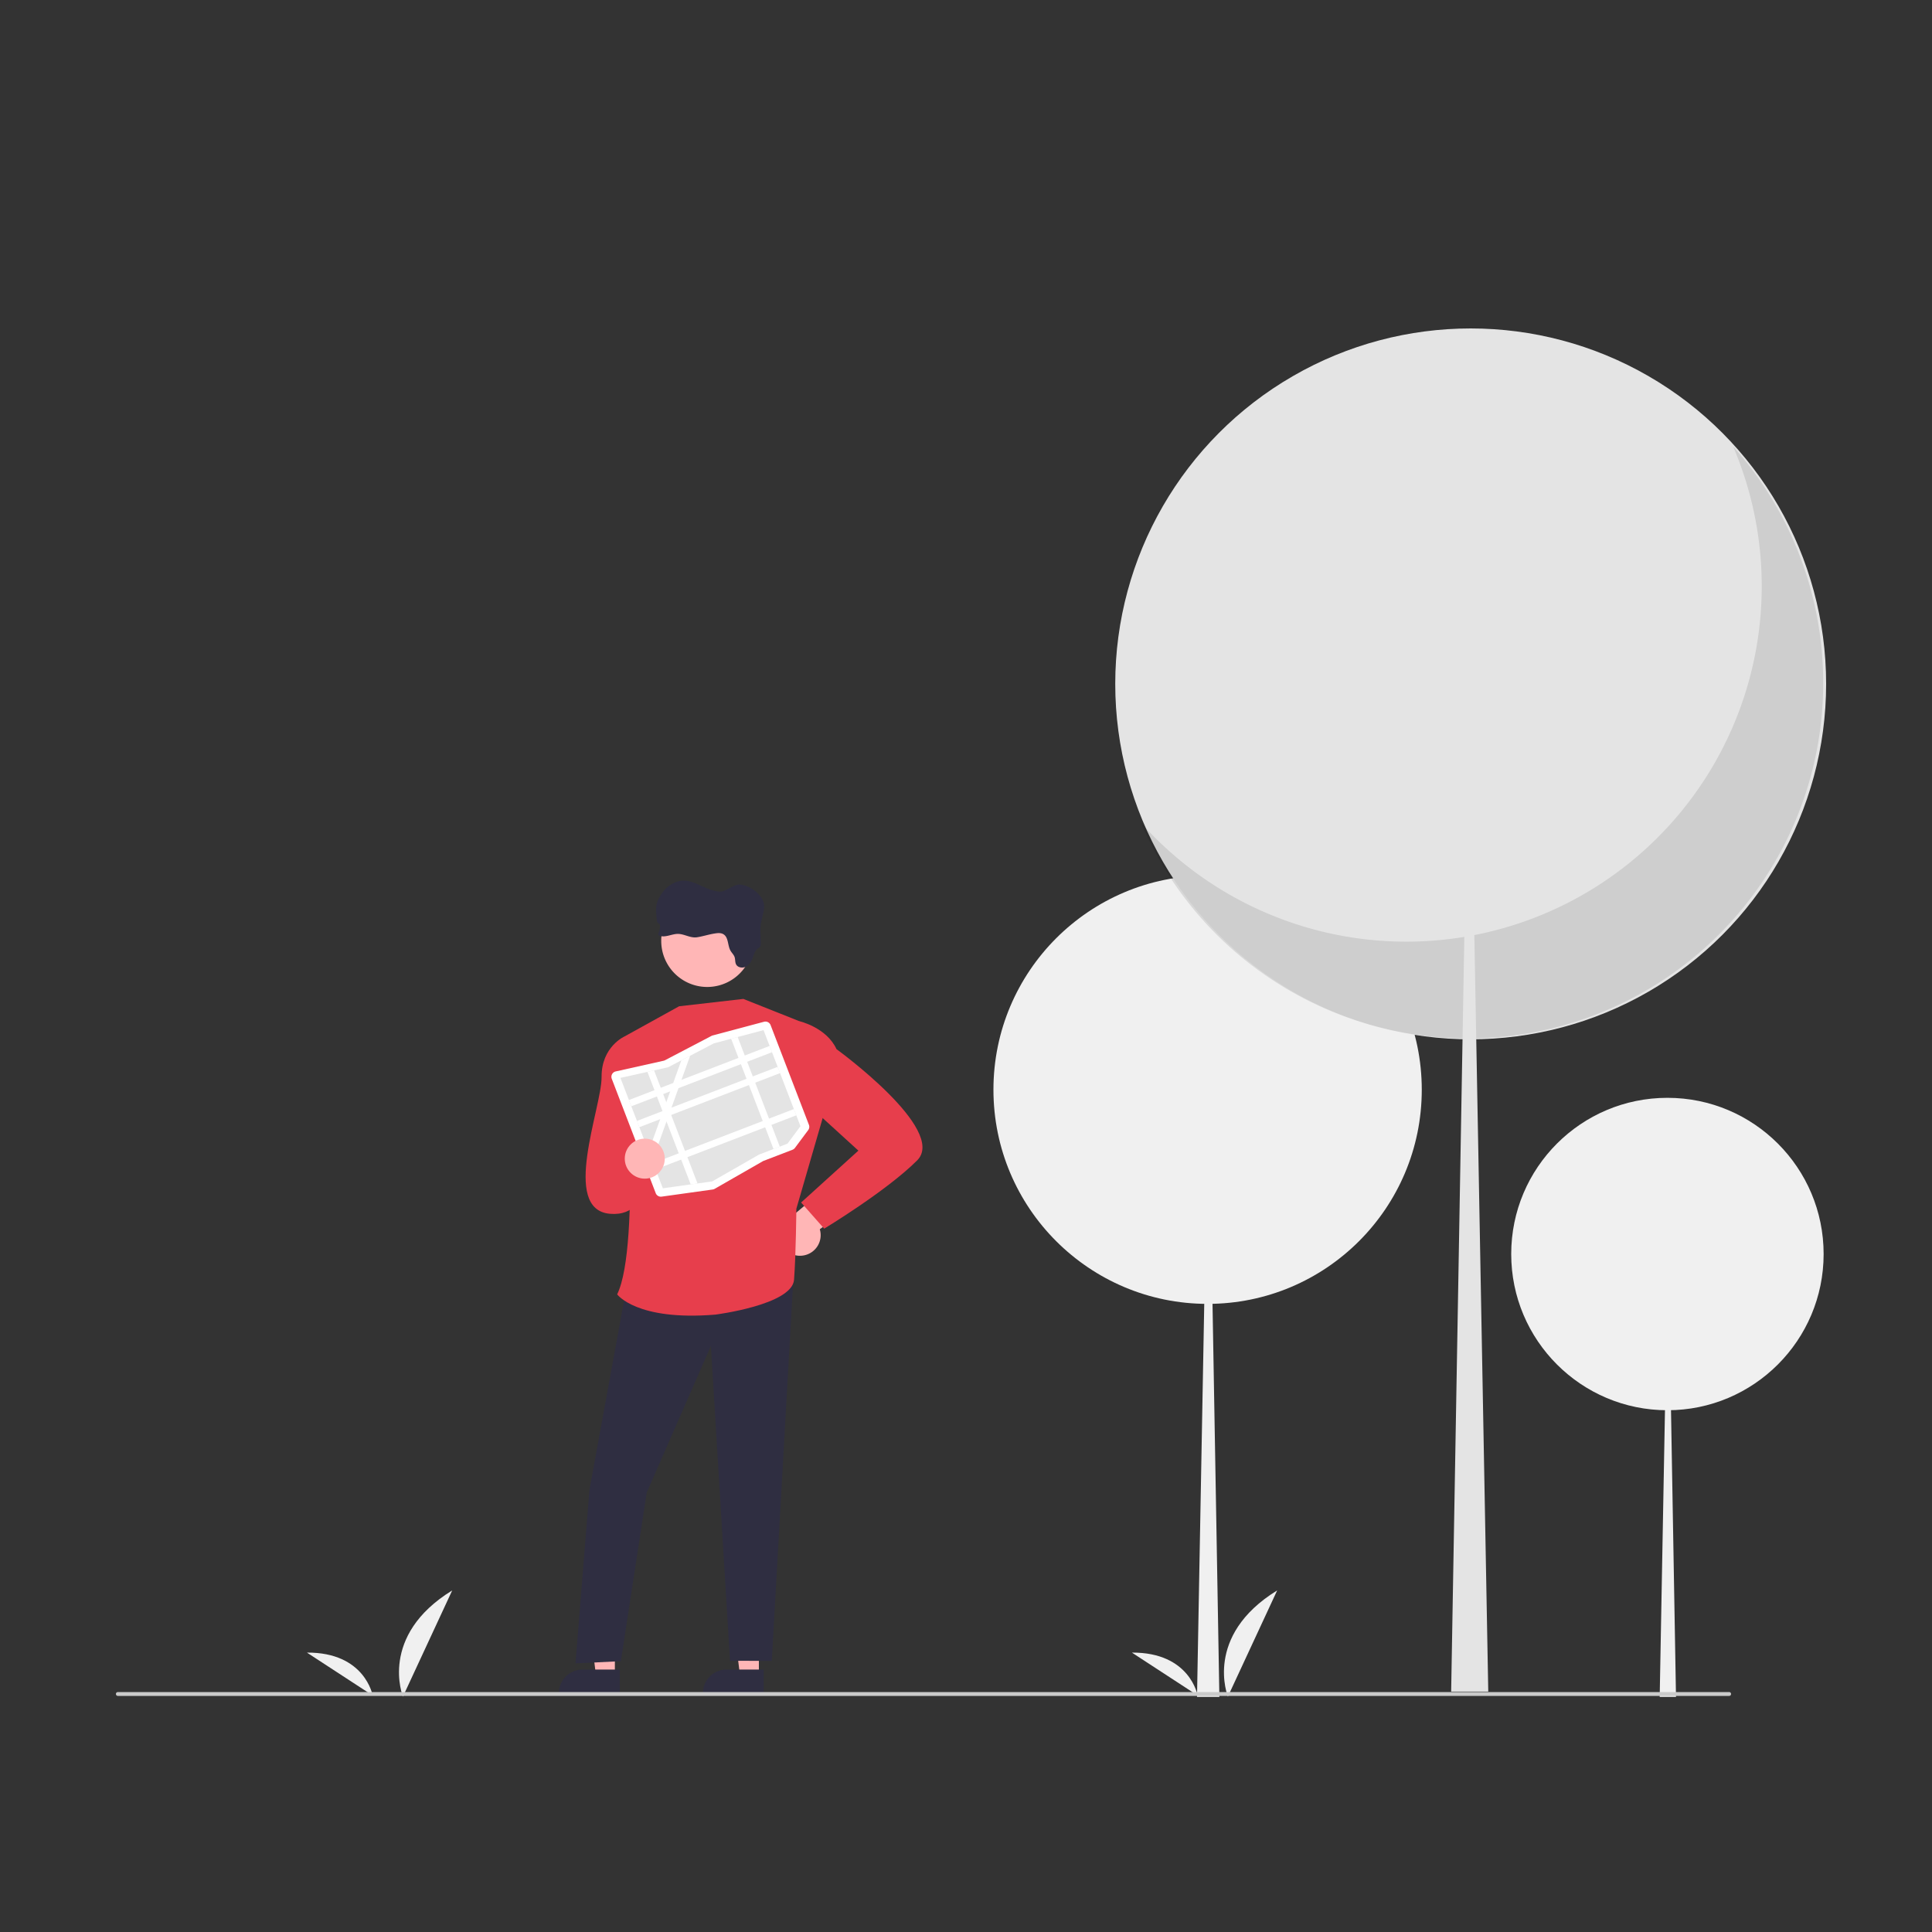 <svg xmlns="http://www.w3.org/2000/svg" data-name="Layer 1" width="100" height="100"
    viewBox="-60 -170 1000 1000" xmlns:xlink="http://www.w3.org/1999/xlink">
    <rect x="-60" y="-170" width="1000" height="1000" fill="#333333" stroke="none"/>
    <path id="aabd4afe-642c-4327-a3f2-08ec89276309-1361" data-name="Path 482"
        d="M305.958,803.976s-12.753-31.391,25.505-54.934Z" transform="translate(-157.4 -95.842)"
        fill="#f0f0f0" />
    <path id="e302a207-98de-4798-aedc-79a63cff2427-1362" data-name="Path 483"
        d="M290.274,803.405s-3.89-22.374-34-22.182Z" transform="translate(-157.4 -95.842)" fill="#f0f0f0" />
    <path id="e16a8a0b-115e-4877-a9d6-27a72cf85b73-1363" data-name="Path 482"
        d="M732.958,803.976s-12.753-31.391,25.505-54.934Z" transform="translate(-157.4 -95.842)"
        fill="#f0f0f0" />
    <path id="b0706b48-08e0-43ea-ab25-36cfaee90c12-1364" data-name="Path 483"
        d="M717.274,803.405s-3.89-22.374-34-22.182Z" transform="translate(-157.4 -95.842)" fill="#f0f0f0" />
    <circle cx="565.054" cy="394.031" r="110.853" fill="#f0f0f0" />
    <polygon points="565.358 394.03 565.663 394.03 571.145 708.317 559.572 708.317 565.358 394.03" fill="#f0f0f0" />
    <circle cx="803.054" cy="479.085" r="80.853" fill="#f0f0f0" />
    <polygon points="803.276 479.085 803.498 479.085 807.496 708.317 799.055 708.317 803.276 479.085" fill="#f0f0f0" />
    <path
        d="M512.728,575.748a10.664,10.664,0,0,0,8.999-13.652L552.462,539.929l-18.409-6.992-26.364,22.123a10.721,10.721,0,0,0,5.039,20.689Z"
        transform="translate(-157.4 -95.842)" fill="#ffb6b6" />
    <polygon points="332.796 697.353 323.037 697.352 318.394 659.71 332.798 659.71 332.796 697.353" fill="#ffb6b6" />
    <path d="M492.684,802.655l-31.468-.001v-.398a12.249,12.249,0,0,1,12.248-12.248h.001l19.219.001Z"
        transform="translate(-157.4 -95.842)" fill="#2f2e41" />
    <polygon points="258.253 697.353 248.494 697.352 243.852 659.71 258.255 659.71 258.253 697.353" fill="#ffb6b6" />
    <path d="M418.142,802.655l-31.468-.001v-.398a12.249,12.249,0,0,1,12.248-12.248h.001l19.219.001Z"
        transform="translate(-157.4 -95.842)" fill="#2f2e41" />
    <polygon
        points="265.791 488.031 245.109 601.135 237.875 690.973 261.361 689.818 274.73 602.578 307.96 526.618 317.85 689.608 339.47 689.678 351.103 483.507 265.791 488.031"
        fill="#2f2e41" />
    <path
        d="M511.15,454.415l-28.989-11.534-33.256,3.805L420.712,462.271s8.624,108.158-3.877,133.527c0,0,10.016,13.874,50.826,10.487,0,0,39.753-5.024,40.739-18.06s1.193-36.737,1.193-36.737l13.799-47.551Z"
        transform="translate(-157.4 -95.842)" fill="#e73e4c" />
    <path
        d="M432.044,464.353l-11.332-2.082s-12.057,5.287-11.934,21.041-21.301,68.57,4.332,70.785S432.044,516.642,432.044,516.642Z"
        transform="translate(-157.4 -95.842)" fill="#e73e4c" />
    <path
        d="M501.956,461.126l9.194-6.711s14.038,3.171,19.23,14.471c0,0,57.566,41.75,41.732,57.584s-48.11,35.322-48.11,35.322l-11.95-13.531,29.649-26.86-24.323-22.158Z"
        transform="translate(-157.4 -95.842)" fill="#e73e4c" />
    <path d="M487.255,412.893a23.799,23.799,0,0,1-47.599,0v-.913a23.799,23.799,0,0,1,47.581.913Z"
        transform="translate(-157.4 -95.842)" fill="#ffb6b6" />
    <path
        d="M467.073,409.057c1.522-.25,3.173-.487,4.537.213,2.966,1.516,2.284,5.816,3.904,8.654.639,1.127,1.675,2.046,2.101,3.264s.164,2.74.834,3.916c.968,1.699,3.593,1.949,5.316.938a8.455,8.455,0,0,0,3.337-4.707c.572-1.62,1.054-3.41,2.436-4.47a5.164,5.164,0,0,0,1.334-1.09,3.289,3.289,0,0,0,.317-1.864c0-4.117-.639-7.308.292-11.297,1.492-6.431,2.856-9.61-1.87-14.378a16.351,16.351,0,0,0-8.903-4.555c-3.045-.499-7.527,3.751-10.609,3.654-7.838-.311-14.451-7.57-21.924-5.225a15.42,15.42,0,0,0-8.051,5.925c-3.654,5.383-3.325,7.466-2.795,13.891a2.375,2.375,0,0,0,.408,1.37c.274.329.719.505.987.84a2.077,2.077,0,0,1,.304,1.498,10.078,10.078,0,0,1-.725,3.045,1.254,1.254,0,0,0-.11,1.096,1.108,1.108,0,0,0,.609.414c3.045,1.096,6.334-1.017,9.592-.962s6.352,2.235,9.713,1.76C461.075,410.53,464.083,409.55,467.073,409.057Z"
        transform="translate(-157.4 -95.842)" fill="#2f2e41" />
    <path
        d="M466.916,541.366a2.839,2.839,0,0,1-.629.162l-26.427,3.689a2.844,2.844,0,0,1-3.061-1.804l-22.748-59.191a2.856,2.856,0,0,1,2.044-3.812l0,0,24.852-5.546a2.271,2.271,0,0,0,.552-.202l24.172-12.638a2.829,2.829,0,0,1,.588-.229l26.602-7.092a2.851,2.851,0,0,1,3.402,1.735l19.834,51.611a2.842,2.842,0,0,1-.375,2.731l-6.86,9.212a2.852,2.852,0,0,1-1.266.96l-14.991,5.761a2.255,2.255,0,0,0-.311.148L467.312,541.178A2.856,2.856,0,0,1,466.916,541.366Z"
        transform="translate(-157.4 -95.842)" fill="#fff" />
    <path
        d="M479.211,462.594l-3.378.901-8.952,2.388-.016.004-12.256,6.408-4.548,2.379-.002.001-6.831,3.571-.187.042-7.096,1.582-3.43.767-13.988,3.121,21.96,57.141,14.415-2.011,3.534-.494,7.533-1.053.087-.011,24.207-13.874,14.728-5.66,6.724-9.03-19.115-49.74Z"
        transform="translate(-157.4 -95.842)" fill="#e4e4e4" />
    <rect x="420.954" y="481.098" width="78.016" height="3.476"
        transform="translate(-299.993 101.296) rotate(-21.022)" fill="#fff" />
    <rect x="425.111" y="491.915" width="78.016" height="3.476"
        transform="translate(-303.596 103.508) rotate(-21.022)" fill="#fff" />
    <rect x="433.508" y="513.765" width="78.016" height="3.476"
        transform="translate(-310.876 107.974) rotate(-21.022)" fill="#fff" />
    <polygon points="321.811 366.753 343.613 423.483 340.368 424.73 318.433 367.654 321.811 366.753" fill="#fff" />
    <polygon
        points="297.21 376.453 292.733 388.91 291.181 393.23 287.56 403.312 286.784 405.467 286.007 407.633 284.985 410.476 277.646 430.901 275.738 425.936 281.722 409.28 283.076 405.509 283.274 404.959 284.875 400.5 286.895 394.878 288.448 390.556 292.659 378.833 292.661 378.832 297.21 376.453"
        fill="#fff" />
    <polygon points="278.545 384.028 301.035 442.552 297.501 443.046 275.115 384.795 278.545 384.028" fill="#fff" />
    <circle cx="273.731" cy="429.715" r="10.353" fill="#ffb6b6" />
    <circle cx="701.225" cy="183.976" r="183.976" fill="#e4e4e4" />
    <path
        d="M994.466,156.936A183.99,183.99,0,0,1,687.909,351.651,183.992,183.992,0,1,0,994.466,156.936Z"
        transform="translate(-157.4 -95.842)" opacity="0.1" style="isolation:isolate" />
    <polygon points="700.72 183.975 700.214 183.975 691.116 705.577 710.323 705.577 700.72 183.975" fill="#e4e4e4" />
    <path d="M992.4,803.643h-834a1,1,0,0,1,0-2h834a1,1,0,0,1,0,2Z" transform="translate(-157.4 -95.842)"
        fill="#cacaca" />
</svg>